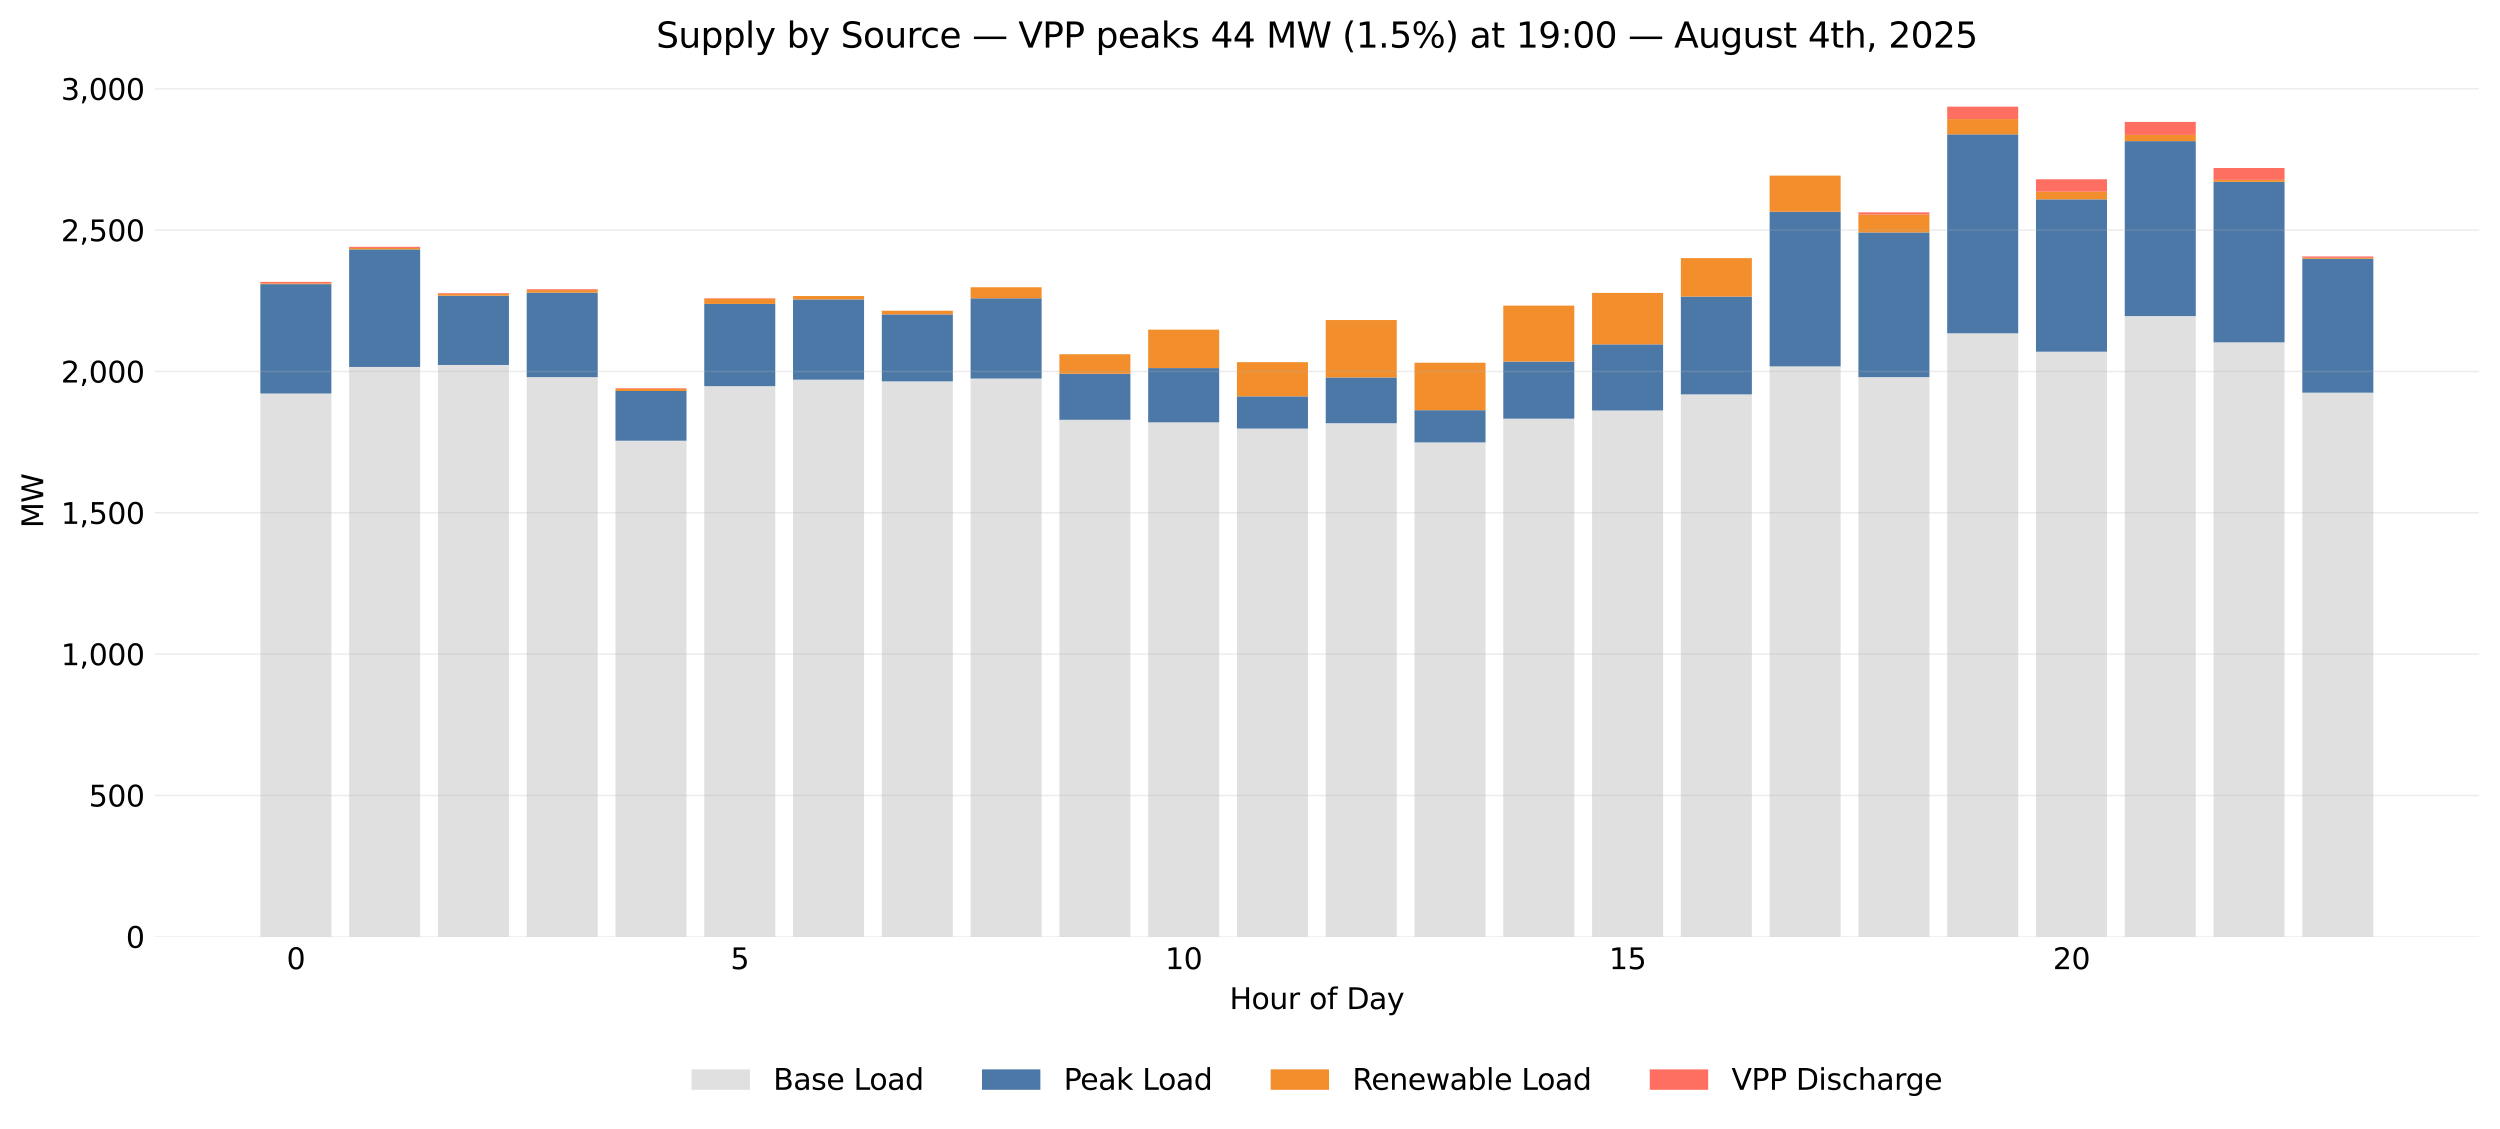 <?xml version="1.0" encoding="utf-8" standalone="no"?>
<!DOCTYPE svg PUBLIC "-//W3C//DTD SVG 1.1//EN"
  "http://www.w3.org/Graphics/SVG/1.1/DTD/svg11.dtd">
<svg xmlns:xlink="http://www.w3.org/1999/xlink" width="856.586pt" height="386.684pt" viewBox="0 0 856.586 386.684" xmlns="http://www.w3.org/2000/svg" version="1.1">
 <defs>
  <style type="text/css">*{stroke-linejoin: round; stroke-linecap: butt}</style>
 </defs>
 <g id="figure_1">
  <g id="patch_1">
   <path d="M 0 386.684 
L 856.586 386.684 
L 856.586 0 
L 0 0 
z
" style="fill: #ffffff"/>
  </g>
  <g id="axes_1">
   <g id="patch_2">
    <path d="M 53.006 320.968 
L 849.386 320.968 
L 849.386 22.318 
L 53.006 22.318 
z
" style="fill: #ffffff"/>
   </g>
   <g id="patch_3">
    <path d="M 89.205 320.968 
L 113.541 320.968 
L 113.541 134.835 
L 89.205 134.835 
z
" clip-path="url(#pf5fb7c3168)" style="fill: #e0e0e0"/>
   </g>
   <g id="patch_4">
    <path d="M 119.625 320.968 
L 143.96 320.968 
L 143.96 125.732 
L 119.625 125.732 
z
" clip-path="url(#pf5fb7c3168)" style="fill: #e0e0e0"/>
   </g>
   <g id="patch_5">
    <path d="M 150.044 320.968 
L 174.38 320.968 
L 174.38 125.054 
L 150.044 125.054 
z
" clip-path="url(#pf5fb7c3168)" style="fill: #e0e0e0"/>
   </g>
   <g id="patch_6">
    <path d="M 180.464 320.968 
L 204.799 320.968 
L 204.799 129.218 
L 180.464 129.218 
z
" clip-path="url(#pf5fb7c3168)" style="fill: #e0e0e0"/>
   </g>
   <g id="patch_7">
    <path d="M 210.883 320.968 
L 235.218 320.968 
L 235.218 151.008 
L 210.883 151.008 
z
" clip-path="url(#pf5fb7c3168)" style="fill: #e0e0e0"/>
   </g>
   <g id="patch_8">
    <path d="M 241.302 320.968 
L 265.638 320.968 
L 265.638 132.317 
L 241.302 132.317 
z
" clip-path="url(#pf5fb7c3168)" style="fill: #e0e0e0"/>
   </g>
   <g id="patch_9">
    <path d="M 271.722 320.968 
L 296.057 320.968 
L 296.057 130.09 
L 271.722 130.09 
z
" clip-path="url(#pf5fb7c3168)" style="fill: #e0e0e0"/>
   </g>
   <g id="patch_10">
    <path d="M 302.141 320.968 
L 326.477 320.968 
L 326.477 130.671 
L 302.141 130.671 
z
" clip-path="url(#pf5fb7c3168)" style="fill: #e0e0e0"/>
   </g>
   <g id="patch_11">
    <path d="M 332.561 320.968 
L 356.896 320.968 
L 356.896 129.703 
L 332.561 129.703 
z
" clip-path="url(#pf5fb7c3168)" style="fill: #e0e0e0"/>
   </g>
   <g id="patch_12">
    <path d="M 362.98 320.968 
L 387.316 320.968 
L 387.316 143.842 
L 362.98 143.842 
z
" clip-path="url(#pf5fb7c3168)" style="fill: #e0e0e0"/>
   </g>
   <g id="patch_13">
    <path d="M 393.399 320.968 
L 417.735 320.968 
L 417.735 144.713 
L 393.399 144.713 
z
" clip-path="url(#pf5fb7c3168)" style="fill: #e0e0e0"/>
   </g>
   <g id="patch_14">
    <path d="M 423.819 320.968 
L 448.154 320.968 
L 448.154 146.844 
L 423.819 146.844 
z
" clip-path="url(#pf5fb7c3168)" style="fill: #e0e0e0"/>
   </g>
   <g id="patch_15">
    <path d="M 454.238 320.968 
L 478.574 320.968 
L 478.574 145.004 
L 454.238 145.004 
z
" clip-path="url(#pf5fb7c3168)" style="fill: #e0e0e0"/>
   </g>
   <g id="patch_16">
    <path d="M 484.658 320.968 
L 508.993 320.968 
L 508.993 151.589 
L 484.658 151.589 
z
" clip-path="url(#pf5fb7c3168)" style="fill: #e0e0e0"/>
   </g>
   <g id="patch_17">
    <path d="M 515.077 320.968 
L 539.413 320.968 
L 539.413 143.454 
L 515.077 143.454 
z
" clip-path="url(#pf5fb7c3168)" style="fill: #e0e0e0"/>
   </g>
   <g id="patch_18">
    <path d="M 545.496 320.968 
L 569.832 320.968 
L 569.832 140.646 
L 545.496 140.646 
z
" clip-path="url(#pf5fb7c3168)" style="fill: #e0e0e0"/>
   </g>
   <g id="patch_19">
    <path d="M 575.916 320.968 
L 600.251 320.968 
L 600.251 135.126 
L 575.916 135.126 
z
" clip-path="url(#pf5fb7c3168)" style="fill: #e0e0e0"/>
   </g>
   <g id="patch_20">
    <path d="M 606.335 320.968 
L 630.671 320.968 
L 630.671 125.538 
L 606.335 125.538 
z
" clip-path="url(#pf5fb7c3168)" style="fill: #e0e0e0"/>
   </g>
   <g id="patch_21">
    <path d="M 636.755 320.968 
L 661.09 320.968 
L 661.09 129.218 
L 636.755 129.218 
z
" clip-path="url(#pf5fb7c3168)" style="fill: #e0e0e0"/>
   </g>
   <g id="patch_22">
    <path d="M 667.174 320.968 
L 691.51 320.968 
L 691.51 114.208 
L 667.174 114.208 
z
" clip-path="url(#pf5fb7c3168)" style="fill: #e0e0e0"/>
   </g>
   <g id="patch_23">
    <path d="M 697.593 320.968 
L 721.929 320.968 
L 721.929 120.503 
L 697.593 120.503 
z
" clip-path="url(#pf5fb7c3168)" style="fill: #e0e0e0"/>
   </g>
   <g id="patch_24">
    <path d="M 728.013 320.968 
L 752.348 320.968 
L 752.348 108.3 
L 728.013 108.3 
z
" clip-path="url(#pf5fb7c3168)" style="fill: #e0e0e0"/>
   </g>
   <g id="patch_25">
    <path d="M 758.432 320.968 
L 782.768 320.968 
L 782.768 117.307 
L 758.432 117.307 
z
" clip-path="url(#pf5fb7c3168)" style="fill: #e0e0e0"/>
   </g>
   <g id="patch_26">
    <path d="M 788.852 320.968 
L 813.187 320.968 
L 813.187 134.545 
L 788.852 134.545 
z
" clip-path="url(#pf5fb7c3168)" style="fill: #e0e0e0"/>
   </g>
   <g id="patch_27">
    <path d="M 89.205 134.835 
L 113.541 134.835 
L 113.541 97.357 
L 89.205 97.357 
z
" clip-path="url(#pf5fb7c3168)" style="fill: #4c78a8"/>
   </g>
   <g id="patch_28">
    <path d="M 119.625 125.732 
L 143.96 125.732 
L 143.96 85.445 
L 119.625 85.445 
z
" clip-path="url(#pf5fb7c3168)" style="fill: #4c78a8"/>
   </g>
   <g id="patch_29">
    <path d="M 150.044 125.054 
L 174.38 125.054 
L 174.38 101.328 
L 150.044 101.328 
z
" clip-path="url(#pf5fb7c3168)" style="fill: #4c78a8"/>
   </g>
   <g id="patch_30">
    <path d="M 180.464 129.218 
L 204.799 129.218 
L 204.799 100.262 
L 180.464 100.262 
z
" clip-path="url(#pf5fb7c3168)" style="fill: #4c78a8"/>
   </g>
   <g id="patch_31">
    <path d="M 210.883 151.008 
L 235.218 151.008 
L 235.218 133.964 
L 210.883 133.964 
z
" clip-path="url(#pf5fb7c3168)" style="fill: #4c78a8"/>
   </g>
   <g id="patch_32">
    <path d="M 241.302 132.317 
L 265.638 132.317 
L 265.638 104.136 
L 241.302 104.136 
z
" clip-path="url(#pf5fb7c3168)" style="fill: #4c78a8"/>
   </g>
   <g id="patch_33">
    <path d="M 271.722 130.09 
L 296.057 130.09 
L 296.057 102.587 
L 271.722 102.587 
z
" clip-path="url(#pf5fb7c3168)" style="fill: #4c78a8"/>
   </g>
   <g id="patch_34">
    <path d="M 302.141 130.671 
L 326.477 130.671 
L 326.477 107.719 
L 302.141 107.719 
z
" clip-path="url(#pf5fb7c3168)" style="fill: #4c78a8"/>
   </g>
   <g id="patch_35">
    <path d="M 332.561 129.703 
L 356.896 129.703 
L 356.896 102.199 
L 332.561 102.199 
z
" clip-path="url(#pf5fb7c3168)" style="fill: #4c78a8"/>
   </g>
   <g id="patch_36">
    <path d="M 362.98 143.842 
L 387.316 143.842 
L 387.316 128.056 
L 362.98 128.056 
z
" clip-path="url(#pf5fb7c3168)" style="fill: #4c78a8"/>
   </g>
   <g id="patch_37">
    <path d="M 393.399 144.713 
L 417.735 144.713 
L 417.735 126.119 
L 393.399 126.119 
z
" clip-path="url(#pf5fb7c3168)" style="fill: #4c78a8"/>
   </g>
   <g id="patch_38">
    <path d="M 423.819 146.844 
L 448.154 146.844 
L 448.154 135.804 
L 423.819 135.804 
z
" clip-path="url(#pf5fb7c3168)" style="fill: #4c78a8"/>
   </g>
   <g id="patch_39">
    <path d="M 454.238 145.004 
L 478.574 145.004 
L 478.574 129.315 
L 454.238 129.315 
z
" clip-path="url(#pf5fb7c3168)" style="fill: #4c78a8"/>
   </g>
   <g id="patch_40">
    <path d="M 484.658 151.589 
L 508.993 151.589 
L 508.993 140.549 
L 484.658 140.549 
z
" clip-path="url(#pf5fb7c3168)" style="fill: #4c78a8"/>
   </g>
   <g id="patch_41">
    <path d="M 515.077 143.454 
L 539.413 143.454 
L 539.413 123.892 
L 515.077 123.892 
z
" clip-path="url(#pf5fb7c3168)" style="fill: #4c78a8"/>
   </g>
   <g id="patch_42">
    <path d="M 545.496 140.646 
L 569.832 140.646 
L 569.832 117.985 
L 545.496 117.985 
z
" clip-path="url(#pf5fb7c3168)" style="fill: #4c78a8"/>
   </g>
   <g id="patch_43">
    <path d="M 575.916 135.126 
L 600.251 135.126 
L 600.251 101.618 
L 575.916 101.618 
z
" clip-path="url(#pf5fb7c3168)" style="fill: #4c78a8"/>
   </g>
   <g id="patch_44">
    <path d="M 606.335 125.538 
L 630.671 125.538 
L 630.671 72.565 
L 606.335 72.565 
z
" clip-path="url(#pf5fb7c3168)" style="fill: #4c78a8"/>
   </g>
   <g id="patch_45">
    <path d="M 636.755 129.218 
L 661.09 129.218 
L 661.09 79.635 
L 636.755 79.635 
z
" clip-path="url(#pf5fb7c3168)" style="fill: #4c78a8"/>
   </g>
   <g id="patch_46">
    <path d="M 667.174 114.208 
L 691.51 114.208 
L 691.51 46.03 
L 667.174 46.03 
z
" clip-path="url(#pf5fb7c3168)" style="fill: #4c78a8"/>
   </g>
   <g id="patch_47">
    <path d="M 697.593 120.503 
L 721.929 120.503 
L 721.929 68.304 
L 697.593 68.304 
z
" clip-path="url(#pf5fb7c3168)" style="fill: #4c78a8"/>
   </g>
   <g id="patch_48">
    <path d="M 728.013 108.3 
L 752.348 108.3 
L 752.348 48.354 
L 728.013 48.354 
z
" clip-path="url(#pf5fb7c3168)" style="fill: #4c78a8"/>
   </g>
   <g id="patch_49">
    <path d="M 758.432 117.307 
L 782.768 117.307 
L 782.768 62.3 
L 758.432 62.3 
z
" clip-path="url(#pf5fb7c3168)" style="fill: #4c78a8"/>
   </g>
   <g id="patch_50">
    <path d="M 788.852 134.545 
L 813.187 134.545 
L 813.187 88.641 
L 788.852 88.641 
z
" clip-path="url(#pf5fb7c3168)" style="fill: #4c78a8"/>
   </g>
   <g id="patch_51">
    <path d="M 89.205 97.357 
L 113.541 97.357 
L 113.541 97.066 
L 89.205 97.066 
z
" clip-path="url(#pf5fb7c3168)" style="fill: #f28e2b"/>
   </g>
   <g id="patch_52">
    <path d="M 119.625 85.445 
L 143.96 85.445 
L 143.96 84.961 
L 119.625 84.961 
z
" clip-path="url(#pf5fb7c3168)" style="fill: #f28e2b"/>
   </g>
   <g id="patch_53">
    <path d="M 150.044 101.328 
L 174.38 101.328 
L 174.38 100.747 
L 150.044 100.747 
z
" clip-path="url(#pf5fb7c3168)" style="fill: #f28e2b"/>
   </g>
   <g id="patch_54">
    <path d="M 180.464 100.262 
L 204.799 100.262 
L 204.799 99.391 
L 180.464 99.391 
z
" clip-path="url(#pf5fb7c3168)" style="fill: #f28e2b"/>
   </g>
   <g id="patch_55">
    <path d="M 210.883 133.964 
L 235.218 133.964 
L 235.218 133.189 
L 210.883 133.189 
z
" clip-path="url(#pf5fb7c3168)" style="fill: #f28e2b"/>
   </g>
   <g id="patch_56">
    <path d="M 241.302 104.136 
L 265.638 104.136 
L 265.638 102.393 
L 241.302 102.393 
z
" clip-path="url(#pf5fb7c3168)" style="fill: #f28e2b"/>
   </g>
   <g id="patch_57">
    <path d="M 271.722 102.587 
L 296.057 102.587 
L 296.057 101.424 
L 271.722 101.424 
z
" clip-path="url(#pf5fb7c3168)" style="fill: #f28e2b"/>
   </g>
   <g id="patch_58">
    <path d="M 302.141 107.719 
L 326.477 107.719 
L 326.477 106.46 
L 302.141 106.46 
z
" clip-path="url(#pf5fb7c3168)" style="fill: #f28e2b"/>
   </g>
   <g id="patch_59">
    <path d="M 332.561 102.199 
L 356.896 102.199 
L 356.896 98.422 
L 332.561 98.422 
z
" clip-path="url(#pf5fb7c3168)" style="fill: #f28e2b"/>
   </g>
   <g id="patch_60">
    <path d="M 362.98 128.056 
L 387.316 128.056 
L 387.316 121.374 
L 362.98 121.374 
z
" clip-path="url(#pf5fb7c3168)" style="fill: #f28e2b"/>
   </g>
   <g id="patch_61">
    <path d="M 393.399 126.119 
L 417.735 126.119 
L 417.735 112.949 
L 393.399 112.949 
z
" clip-path="url(#pf5fb7c3168)" style="fill: #f28e2b"/>
   </g>
   <g id="patch_62">
    <path d="M 423.819 135.804 
L 448.154 135.804 
L 448.154 124.086 
L 423.819 124.086 
z
" clip-path="url(#pf5fb7c3168)" style="fill: #f28e2b"/>
   </g>
   <g id="patch_63">
    <path d="M 454.238 129.315 
L 478.574 129.315 
L 478.574 109.656 
L 454.238 109.656 
z
" clip-path="url(#pf5fb7c3168)" style="fill: #f28e2b"/>
   </g>
   <g id="patch_64">
    <path d="M 484.658 140.549 
L 508.993 140.549 
L 508.993 124.279 
L 484.658 124.279 
z
" clip-path="url(#pf5fb7c3168)" style="fill: #f28e2b"/>
   </g>
   <g id="patch_65">
    <path d="M 515.077 123.892 
L 539.413 123.892 
L 539.413 104.717 
L 515.077 104.717 
z
" clip-path="url(#pf5fb7c3168)" style="fill: #f28e2b"/>
   </g>
   <g id="patch_66">
    <path d="M 545.496 117.985 
L 569.832 117.985 
L 569.832 100.359 
L 545.496 100.359 
z
" clip-path="url(#pf5fb7c3168)" style="fill: #f28e2b"/>
   </g>
   <g id="patch_67">
    <path d="M 575.916 101.618 
L 600.251 101.618 
L 600.251 88.447 
L 575.916 88.447 
z
" clip-path="url(#pf5fb7c3168)" style="fill: #f28e2b"/>
   </g>
   <g id="patch_68">
    <path d="M 606.335 72.565 
L 630.671 72.565 
L 630.671 60.169 
L 606.335 60.169 
z
" clip-path="url(#pf5fb7c3168)" style="fill: #f28e2b"/>
   </g>
   <g id="patch_69">
    <path d="M 636.755 79.635 
L 661.09 79.635 
L 661.09 73.534 
L 636.755 73.534 
z
" clip-path="url(#pf5fb7c3168)" style="fill: #f28e2b"/>
   </g>
   <g id="patch_70">
    <path d="M 667.174 46.03 
L 691.51 46.03 
L 691.51 40.801 
L 667.174 40.801 
z
" clip-path="url(#pf5fb7c3168)" style="fill: #f28e2b"/>
   </g>
   <g id="patch_71">
    <path d="M 697.593 68.304 
L 721.929 68.304 
L 721.929 65.689 
L 697.593 65.689 
z
" clip-path="url(#pf5fb7c3168)" style="fill: #f28e2b"/>
   </g>
   <g id="patch_72">
    <path d="M 728.013 48.354 
L 752.348 48.354 
L 752.348 46.224 
L 728.013 46.224 
z
" clip-path="url(#pf5fb7c3168)" style="fill: #f28e2b"/>
   </g>
   <g id="patch_73">
    <path d="M 758.432 62.3 
L 782.768 62.3 
L 782.768 61.622 
L 758.432 61.622 
z
" clip-path="url(#pf5fb7c3168)" style="fill: #f28e2b"/>
   </g>
   <g id="patch_74">
    <path d="M 788.852 88.641 
L 813.187 88.641 
L 813.187 88.351 
L 788.852 88.351 
z
" clip-path="url(#pf5fb7c3168)" style="fill: #f28e2b"/>
   </g>
   <g id="patch_75">
    <path d="M 89.205 97.066 
L 113.541 97.066 
L 113.541 96.582 
L 89.205 96.582 
z
" clip-path="url(#pf5fb7c3168)" style="fill: #ff6f61"/>
   </g>
   <g id="patch_76">
    <path d="M 119.625 84.961 
L 143.96 84.961 
L 143.96 84.574 
L 119.625 84.574 
z
" clip-path="url(#pf5fb7c3168)" style="fill: #ff6f61"/>
   </g>
   <g id="patch_77">
    <path d="M 150.044 100.747 
L 174.38 100.747 
L 174.38 100.456 
L 150.044 100.456 
z
" clip-path="url(#pf5fb7c3168)" style="fill: #ff6f61"/>
   </g>
   <g id="patch_78">
    <path d="M 180.464 99.391 
L 204.799 99.391 
L 204.799 99.1 
L 180.464 99.1 
z
" clip-path="url(#pf5fb7c3168)" style="fill: #ff6f61"/>
   </g>
   <g id="patch_79">
    <path d="M 210.883 133.189 
L 235.218 133.189 
L 235.218 132.995 
L 210.883 132.995 
z
" clip-path="url(#pf5fb7c3168)" style="fill: #ff6f61"/>
   </g>
   <g id="patch_80">
    <path d="M 241.302 102.393 
L 265.638 102.393 
L 265.638 102.199 
L 241.302 102.199 
z
" clip-path="url(#pf5fb7c3168)" style="fill: #ff6f61"/>
   </g>
   <g id="patch_81">
    <path d="M 271.722 101.424 
L 296.057 101.424 
L 296.057 101.424 
L 271.722 101.424 
z
" clip-path="url(#pf5fb7c3168)" style="fill: #ff6f61"/>
   </g>
   <g id="patch_82">
    <path d="M 302.141 106.46 
L 326.477 106.46 
L 326.477 106.46 
L 302.141 106.46 
z
" clip-path="url(#pf5fb7c3168)" style="fill: #ff6f61"/>
   </g>
   <g id="patch_83">
    <path d="M 332.561 98.422 
L 356.896 98.422 
L 356.896 98.422 
L 332.561 98.422 
z
" clip-path="url(#pf5fb7c3168)" style="fill: #ff6f61"/>
   </g>
   <g id="patch_84">
    <path d="M 362.98 121.374 
L 387.316 121.374 
L 387.316 121.374 
L 362.98 121.374 
z
" clip-path="url(#pf5fb7c3168)" style="fill: #ff6f61"/>
   </g>
   <g id="patch_85">
    <path d="M 393.399 112.949 
L 417.735 112.949 
L 417.735 112.949 
L 393.399 112.949 
z
" clip-path="url(#pf5fb7c3168)" style="fill: #ff6f61"/>
   </g>
   <g id="patch_86">
    <path d="M 423.819 124.086 
L 448.154 124.086 
L 448.154 124.086 
L 423.819 124.086 
z
" clip-path="url(#pf5fb7c3168)" style="fill: #ff6f61"/>
   </g>
   <g id="patch_87">
    <path d="M 454.238 109.656 
L 478.574 109.656 
L 478.574 109.656 
L 454.238 109.656 
z
" clip-path="url(#pf5fb7c3168)" style="fill: #ff6f61"/>
   </g>
   <g id="patch_88">
    <path d="M 484.658 124.279 
L 508.993 124.279 
L 508.993 124.279 
L 484.658 124.279 
z
" clip-path="url(#pf5fb7c3168)" style="fill: #ff6f61"/>
   </g>
   <g id="patch_89">
    <path d="M 515.077 104.717 
L 539.413 104.717 
L 539.413 104.717 
L 515.077 104.717 
z
" clip-path="url(#pf5fb7c3168)" style="fill: #ff6f61"/>
   </g>
   <g id="patch_90">
    <path d="M 545.496 100.359 
L 569.832 100.359 
L 569.832 100.359 
L 545.496 100.359 
z
" clip-path="url(#pf5fb7c3168)" style="fill: #ff6f61"/>
   </g>
   <g id="patch_91">
    <path d="M 575.916 88.447 
L 600.251 88.447 
L 600.251 88.447 
L 575.916 88.447 
z
" clip-path="url(#pf5fb7c3168)" style="fill: #ff6f61"/>
   </g>
   <g id="patch_92">
    <path d="M 606.335 60.169 
L 630.671 60.169 
L 630.671 60.169 
L 606.335 60.169 
z
" clip-path="url(#pf5fb7c3168)" style="fill: #ff6f61"/>
   </g>
   <g id="patch_93">
    <path d="M 636.755 73.534 
L 661.09 73.534 
L 661.09 72.759 
L 636.755 72.759 
z
" clip-path="url(#pf5fb7c3168)" style="fill: #ff6f61"/>
   </g>
   <g id="patch_94">
    <path d="M 667.174 40.801 
L 691.51 40.801 
L 691.51 36.54 
L 667.174 36.54 
z
" clip-path="url(#pf5fb7c3168)" style="fill: #ff6f61"/>
   </g>
   <g id="patch_95">
    <path d="M 697.593 65.689 
L 721.929 65.689 
L 721.929 61.428 
L 697.593 61.428 
z
" clip-path="url(#pf5fb7c3168)" style="fill: #ff6f61"/>
   </g>
   <g id="patch_96">
    <path d="M 728.013 46.224 
L 752.348 46.224 
L 752.348 41.769 
L 728.013 41.769 
z
" clip-path="url(#pf5fb7c3168)" style="fill: #ff6f61"/>
   </g>
   <g id="patch_97">
    <path d="M 758.432 61.622 
L 782.768 61.622 
L 782.768 57.554 
L 758.432 57.554 
z
" clip-path="url(#pf5fb7c3168)" style="fill: #ff6f61"/>
   </g>
   <g id="patch_98">
    <path d="M 788.852 88.351 
L 813.187 88.351 
L 813.187 87.866 
L 788.852 87.866 
z
" clip-path="url(#pf5fb7c3168)" style="fill: #ff6f61"/>
   </g>
   <g id="matplotlib.axis_1">
    <g id="xtick_1">
     <g id="line2d_1"/>
     <g id="text_1">
      <!-- 0 -->
      <g transform="translate(98.192 332.066) scale(0.1 -0.1)">
       <defs>
        <path id="DejaVuSans-30" d="M 2034 4250 
Q 1547 4250 1301 3770 
Q 1056 3291 1056 2328 
Q 1056 1369 1301 889 
Q 1547 409 2034 409 
Q 2525 409 2770 889 
Q 3016 1369 3016 2328 
Q 3016 3291 2770 3770 
Q 2525 4250 2034 4250 
z
M 2034 4750 
Q 2819 4750 3233 4129 
Q 3647 3509 3647 2328 
Q 3647 1150 3233 529 
Q 2819 -91 2034 -91 
Q 1250 -91 836 529 
Q 422 1150 422 2328 
Q 422 3509 836 4129 
Q 1250 4750 2034 4750 
z
" transform="scale(0.016)"/>
       </defs>
       <use xlink:href="#DejaVuSans-30"/>
      </g>
     </g>
    </g>
    <g id="xtick_2">
     <g id="line2d_2"/>
     <g id="text_2">
      <!-- 5 -->
      <g transform="translate(250.289 332.066) scale(0.1 -0.1)">
       <defs>
        <path id="DejaVuSans-35" d="M 691 4666 
L 3169 4666 
L 3169 4134 
L 1269 4134 
L 1269 2991 
Q 1406 3038 1543 3061 
Q 1681 3084 1819 3084 
Q 2600 3084 3056 2656 
Q 3513 2228 3513 1497 
Q 3513 744 3044 326 
Q 2575 -91 1722 -91 
Q 1428 -91 1123 -41 
Q 819 9 494 109 
L 494 744 
Q 775 591 1075 516 
Q 1375 441 1709 441 
Q 2250 441 2565 725 
Q 2881 1009 2881 1497 
Q 2881 1984 2565 2268 
Q 2250 2553 1709 2553 
Q 1456 2553 1204 2497 
Q 953 2441 691 2322 
L 691 4666 
z
" transform="scale(0.016)"/>
       </defs>
       <use xlink:href="#DejaVuSans-35"/>
      </g>
     </g>
    </g>
    <g id="xtick_3">
     <g id="line2d_3"/>
     <g id="text_3">
      <!-- 10 -->
      <g transform="translate(399.205 332.066) scale(0.1 -0.1)">
       <defs>
        <path id="DejaVuSans-31" d="M 794 531 
L 1825 531 
L 1825 4091 
L 703 3866 
L 703 4441 
L 1819 4666 
L 2450 4666 
L 2450 531 
L 3481 531 
L 3481 0 
L 794 0 
L 794 531 
z
" transform="scale(0.016)"/>
       </defs>
       <use xlink:href="#DejaVuSans-31"/>
       <use xlink:href="#DejaVuSans-30" transform="translate(63.623 0)"/>
      </g>
     </g>
    </g>
    <g id="xtick_4">
     <g id="line2d_4"/>
     <g id="text_4">
      <!-- 15 -->
      <g transform="translate(551.302 332.066) scale(0.1 -0.1)">
       <use xlink:href="#DejaVuSans-31"/>
       <use xlink:href="#DejaVuSans-35" transform="translate(63.623 0)"/>
      </g>
     </g>
    </g>
    <g id="xtick_5">
     <g id="line2d_5"/>
     <g id="text_5">
      <!-- 20 -->
      <g transform="translate(703.399 332.066) scale(0.1 -0.1)">
       <defs>
        <path id="DejaVuSans-32" d="M 1228 531 
L 3431 531 
L 3431 0 
L 469 0 
L 469 531 
Q 828 903 1448 1529 
Q 2069 2156 2228 2338 
Q 2531 2678 2651 2914 
Q 2772 3150 2772 3378 
Q 2772 3750 2511 3984 
Q 2250 4219 1831 4219 
Q 1534 4219 1204 4116 
Q 875 4013 500 3803 
L 500 4441 
Q 881 4594 1212 4672 
Q 1544 4750 1819 4750 
Q 2544 4750 2975 4387 
Q 3406 4025 3406 3419 
Q 3406 3131 3298 2873 
Q 3191 2616 2906 2266 
Q 2828 2175 2409 1742 
Q 1991 1309 1228 531 
z
" transform="scale(0.016)"/>
       </defs>
       <use xlink:href="#DejaVuSans-32"/>
       <use xlink:href="#DejaVuSans-30" transform="translate(63.623 0)"/>
      </g>
     </g>
    </g>
    <g id="text_6">
     <!-- Hour of Day -->
     <g transform="translate(421.281 345.744) scale(0.1 -0.1)">
      <defs>
       <path id="DejaVuSans-48" d="M 628 4666 
L 1259 4666 
L 1259 2753 
L 3553 2753 
L 3553 4666 
L 4184 4666 
L 4184 0 
L 3553 0 
L 3553 2222 
L 1259 2222 
L 1259 0 
L 628 0 
L 628 4666 
z
" transform="scale(0.016)"/>
       <path id="DejaVuSans-6f" d="M 1959 3097 
Q 1497 3097 1228 2736 
Q 959 2375 959 1747 
Q 959 1119 1226 758 
Q 1494 397 1959 397 
Q 2419 397 2687 759 
Q 2956 1122 2956 1747 
Q 2956 2369 2687 2733 
Q 2419 3097 1959 3097 
z
M 1959 3584 
Q 2709 3584 3137 3096 
Q 3566 2609 3566 1747 
Q 3566 888 3137 398 
Q 2709 -91 1959 -91 
Q 1206 -91 779 398 
Q 353 888 353 1747 
Q 353 2609 779 3096 
Q 1206 3584 1959 3584 
z
" transform="scale(0.016)"/>
       <path id="DejaVuSans-75" d="M 544 1381 
L 544 3500 
L 1119 3500 
L 1119 1403 
Q 1119 906 1312 657 
Q 1506 409 1894 409 
Q 2359 409 2629 706 
Q 2900 1003 2900 1516 
L 2900 3500 
L 3475 3500 
L 3475 0 
L 2900 0 
L 2900 538 
Q 2691 219 2414 64 
Q 2138 -91 1772 -91 
Q 1169 -91 856 284 
Q 544 659 544 1381 
z
M 1991 3584 
L 1991 3584 
z
" transform="scale(0.016)"/>
       <path id="DejaVuSans-72" d="M 2631 2963 
Q 2534 3019 2420 3045 
Q 2306 3072 2169 3072 
Q 1681 3072 1420 2755 
Q 1159 2438 1159 1844 
L 1159 0 
L 581 0 
L 581 3500 
L 1159 3500 
L 1159 2956 
Q 1341 3275 1631 3429 
Q 1922 3584 2338 3584 
Q 2397 3584 2469 3576 
Q 2541 3569 2628 3553 
L 2631 2963 
z
" transform="scale(0.016)"/>
       <path id="DejaVuSans-20" transform="scale(0.016)"/>
       <path id="DejaVuSans-66" d="M 2375 4863 
L 2375 4384 
L 1825 4384 
Q 1516 4384 1395 4259 
Q 1275 4134 1275 3809 
L 1275 3500 
L 2222 3500 
L 2222 3053 
L 1275 3053 
L 1275 0 
L 697 0 
L 697 3053 
L 147 3053 
L 147 3500 
L 697 3500 
L 697 3744 
Q 697 4328 969 4595 
Q 1241 4863 1831 4863 
L 2375 4863 
z
" transform="scale(0.016)"/>
       <path id="DejaVuSans-44" d="M 1259 4147 
L 1259 519 
L 2022 519 
Q 2988 519 3436 956 
Q 3884 1394 3884 2338 
Q 3884 3275 3436 3711 
Q 2988 4147 2022 4147 
L 1259 4147 
z
M 628 4666 
L 1925 4666 
Q 3281 4666 3915 4102 
Q 4550 3538 4550 2338 
Q 4550 1131 3912 565 
Q 3275 0 1925 0 
L 628 0 
L 628 4666 
z
" transform="scale(0.016)"/>
       <path id="DejaVuSans-61" d="M 2194 1759 
Q 1497 1759 1228 1600 
Q 959 1441 959 1056 
Q 959 750 1161 570 
Q 1363 391 1709 391 
Q 2188 391 2477 730 
Q 2766 1069 2766 1631 
L 2766 1759 
L 2194 1759 
z
M 3341 1997 
L 3341 0 
L 2766 0 
L 2766 531 
Q 2569 213 2275 61 
Q 1981 -91 1556 -91 
Q 1019 -91 701 211 
Q 384 513 384 1019 
Q 384 1609 779 1909 
Q 1175 2209 1959 2209 
L 2766 2209 
L 2766 2266 
Q 2766 2663 2505 2880 
Q 2244 3097 1772 3097 
Q 1472 3097 1187 3025 
Q 903 2953 641 2809 
L 641 3341 
Q 956 3463 1253 3523 
Q 1550 3584 1831 3584 
Q 2591 3584 2966 3190 
Q 3341 2797 3341 1997 
z
" transform="scale(0.016)"/>
       <path id="DejaVuSans-79" d="M 2059 -325 
Q 1816 -950 1584 -1140 
Q 1353 -1331 966 -1331 
L 506 -1331 
L 506 -850 
L 844 -850 
Q 1081 -850 1212 -737 
Q 1344 -625 1503 -206 
L 1606 56 
L 191 3500 
L 800 3500 
L 1894 763 
L 2988 3500 
L 3597 3500 
L 2059 -325 
z
" transform="scale(0.016)"/>
      </defs>
      <use xlink:href="#DejaVuSans-48"/>
      <use xlink:href="#DejaVuSans-6f" transform="translate(75.195 0)"/>
      <use xlink:href="#DejaVuSans-75" transform="translate(136.377 0)"/>
      <use xlink:href="#DejaVuSans-72" transform="translate(199.756 0)"/>
      <use xlink:href="#DejaVuSans-20" transform="translate(240.869 0)"/>
      <use xlink:href="#DejaVuSans-6f" transform="translate(272.656 0)"/>
      <use xlink:href="#DejaVuSans-66" transform="translate(333.838 0)"/>
      <use xlink:href="#DejaVuSans-20" transform="translate(369.043 0)"/>
      <use xlink:href="#DejaVuSans-44" transform="translate(400.83 0)"/>
      <use xlink:href="#DejaVuSans-61" transform="translate(477.832 0)"/>
      <use xlink:href="#DejaVuSans-79" transform="translate(539.111 0)"/>
     </g>
    </g>
   </g>
   <g id="matplotlib.axis_2">
    <g id="ytick_1">
     <g id="line2d_6">
      <path d="M 53.006 320.968 
L 849.386 320.968 
" clip-path="url(#pf5fb7c3168)" style="fill: none; stroke: #b0b0b0; stroke-opacity: 0.25; stroke-width: 0.5; stroke-linecap: square"/>
     </g>
     <g id="line2d_7"/>
     <g id="text_7">
      <!-- 0 -->
      <g transform="translate(43.144 324.767) scale(0.1 -0.1)">
       <use xlink:href="#DejaVuSans-30"/>
      </g>
     </g>
    </g>
    <g id="ytick_2">
     <g id="line2d_8">
      <path d="M 53.006 272.546 
L 849.386 272.546 
" clip-path="url(#pf5fb7c3168)" style="fill: none; stroke: #b0b0b0; stroke-opacity: 0.25; stroke-width: 0.5; stroke-linecap: square"/>
     </g>
     <g id="line2d_9"/>
     <g id="text_8">
      <!-- 500 -->
      <g transform="translate(30.419 276.345) scale(0.1 -0.1)">
       <use xlink:href="#DejaVuSans-35"/>
       <use xlink:href="#DejaVuSans-30" transform="translate(63.623 0)"/>
       <use xlink:href="#DejaVuSans-30" transform="translate(127.246 0)"/>
      </g>
     </g>
    </g>
    <g id="ytick_3">
     <g id="line2d_10">
      <path d="M 53.006 224.125 
L 849.386 224.125 
" clip-path="url(#pf5fb7c3168)" style="fill: none; stroke: #b0b0b0; stroke-opacity: 0.25; stroke-width: 0.5; stroke-linecap: square"/>
     </g>
     <g id="line2d_11"/>
     <g id="text_9">
      <!-- 1,000 -->
      <g transform="translate(20.878 227.924) scale(0.1 -0.1)">
       <defs>
        <path id="DejaVuSans-2c" d="M 750 794 
L 1409 794 
L 1409 256 
L 897 -744 
L 494 -744 
L 750 256 
L 750 794 
z
" transform="scale(0.016)"/>
       </defs>
       <use xlink:href="#DejaVuSans-31"/>
       <use xlink:href="#DejaVuSans-2c" transform="translate(63.623 0)"/>
       <use xlink:href="#DejaVuSans-30" transform="translate(95.41 0)"/>
       <use xlink:href="#DejaVuSans-30" transform="translate(159.033 0)"/>
       <use xlink:href="#DejaVuSans-30" transform="translate(222.656 0)"/>
      </g>
     </g>
    </g>
    <g id="ytick_4">
     <g id="line2d_12">
      <path d="M 53.006 175.703 
L 849.386 175.703 
" clip-path="url(#pf5fb7c3168)" style="fill: none; stroke: #b0b0b0; stroke-opacity: 0.25; stroke-width: 0.5; stroke-linecap: square"/>
     </g>
     <g id="line2d_13"/>
     <g id="text_10">
      <!-- 1,500 -->
      <g transform="translate(20.878 179.502) scale(0.1 -0.1)">
       <use xlink:href="#DejaVuSans-31"/>
       <use xlink:href="#DejaVuSans-2c" transform="translate(63.623 0)"/>
       <use xlink:href="#DejaVuSans-35" transform="translate(95.41 0)"/>
       <use xlink:href="#DejaVuSans-30" transform="translate(159.033 0)"/>
       <use xlink:href="#DejaVuSans-30" transform="translate(222.656 0)"/>
      </g>
     </g>
    </g>
    <g id="ytick_5">
     <g id="line2d_14">
      <path d="M 53.006 127.282 
L 849.386 127.282 
" clip-path="url(#pf5fb7c3168)" style="fill: none; stroke: #b0b0b0; stroke-opacity: 0.25; stroke-width: 0.5; stroke-linecap: square"/>
     </g>
     <g id="line2d_15"/>
     <g id="text_11">
      <!-- 2,000 -->
      <g transform="translate(20.878 131.081) scale(0.1 -0.1)">
       <use xlink:href="#DejaVuSans-32"/>
       <use xlink:href="#DejaVuSans-2c" transform="translate(63.623 0)"/>
       <use xlink:href="#DejaVuSans-30" transform="translate(95.41 0)"/>
       <use xlink:href="#DejaVuSans-30" transform="translate(159.033 0)"/>
       <use xlink:href="#DejaVuSans-30" transform="translate(222.656 0)"/>
      </g>
     </g>
    </g>
    <g id="ytick_6">
     <g id="line2d_16">
      <path d="M 53.006 78.86 
L 849.386 78.86 
" clip-path="url(#pf5fb7c3168)" style="fill: none; stroke: #b0b0b0; stroke-opacity: 0.25; stroke-width: 0.5; stroke-linecap: square"/>
     </g>
     <g id="line2d_17"/>
     <g id="text_12">
      <!-- 2,500 -->
      <g transform="translate(20.878 82.659) scale(0.1 -0.1)">
       <use xlink:href="#DejaVuSans-32"/>
       <use xlink:href="#DejaVuSans-2c" transform="translate(63.623 0)"/>
       <use xlink:href="#DejaVuSans-35" transform="translate(95.41 0)"/>
       <use xlink:href="#DejaVuSans-30" transform="translate(159.033 0)"/>
       <use xlink:href="#DejaVuSans-30" transform="translate(222.656 0)"/>
      </g>
     </g>
    </g>
    <g id="ytick_7">
     <g id="line2d_18">
      <path d="M 53.006 30.438 
L 849.386 30.438 
" clip-path="url(#pf5fb7c3168)" style="fill: none; stroke: #b0b0b0; stroke-opacity: 0.25; stroke-width: 0.5; stroke-linecap: square"/>
     </g>
     <g id="line2d_19"/>
     <g id="text_13">
      <!-- 3,000 -->
      <g transform="translate(20.878 34.238) scale(0.1 -0.1)">
       <defs>
        <path id="DejaVuSans-33" d="M 2597 2516 
Q 3050 2419 3304 2112 
Q 3559 1806 3559 1356 
Q 3559 666 3084 287 
Q 2609 -91 1734 -91 
Q 1441 -91 1130 -33 
Q 819 25 488 141 
L 488 750 
Q 750 597 1062 519 
Q 1375 441 1716 441 
Q 2309 441 2620 675 
Q 2931 909 2931 1356 
Q 2931 1769 2642 2001 
Q 2353 2234 1838 2234 
L 1294 2234 
L 1294 2753 
L 1863 2753 
Q 2328 2753 2575 2939 
Q 2822 3125 2822 3475 
Q 2822 3834 2567 4026 
Q 2313 4219 1838 4219 
Q 1578 4219 1281 4162 
Q 984 4106 628 3988 
L 628 4550 
Q 988 4650 1302 4700 
Q 1616 4750 1894 4750 
Q 2613 4750 3031 4423 
Q 3450 4097 3450 3541 
Q 3450 3153 3228 2886 
Q 3006 2619 2597 2516 
z
" transform="scale(0.016)"/>
       </defs>
       <use xlink:href="#DejaVuSans-33"/>
       <use xlink:href="#DejaVuSans-2c" transform="translate(63.623 0)"/>
       <use xlink:href="#DejaVuSans-30" transform="translate(95.41 0)"/>
       <use xlink:href="#DejaVuSans-30" transform="translate(159.033 0)"/>
       <use xlink:href="#DejaVuSans-30" transform="translate(222.656 0)"/>
      </g>
     </g>
    </g>
    <g id="text_14">
     <!-- MW -->
     <g transform="translate(14.798 180.901) rotate(-90) scale(0.1 -0.1)">
      <defs>
       <path id="DejaVuSans-4d" d="M 628 4666 
L 1569 4666 
L 2759 1491 
L 3956 4666 
L 4897 4666 
L 4897 0 
L 4281 0 
L 4281 4097 
L 3078 897 
L 2444 897 
L 1241 4097 
L 1241 0 
L 628 0 
L 628 4666 
z
" transform="scale(0.016)"/>
       <path id="DejaVuSans-57" d="M 213 4666 
L 850 4666 
L 1831 722 
L 2809 4666 
L 3519 4666 
L 4500 722 
L 5478 4666 
L 6119 4666 
L 4947 0 
L 4153 0 
L 3169 4050 
L 2175 0 
L 1381 0 
L 213 4666 
z
" transform="scale(0.016)"/>
      </defs>
      <use xlink:href="#DejaVuSans-4d"/>
      <use xlink:href="#DejaVuSans-57" transform="translate(86.279 0)"/>
     </g>
    </g>
   </g>
   <g id="text_15">
    <!-- Supply by Source — VPP peaks 44 MW (1.5%) at 19:00 — August 4th, 2025 -->
    <g transform="translate(224.834 16.318) scale(0.12 -0.12)">
     <defs>
      <path id="DejaVuSans-53" d="M 3425 4513 
L 3425 3897 
Q 3066 4069 2747 4153 
Q 2428 4238 2131 4238 
Q 1616 4238 1336 4038 
Q 1056 3838 1056 3469 
Q 1056 3159 1242 3001 
Q 1428 2844 1947 2747 
L 2328 2669 
Q 3034 2534 3370 2195 
Q 3706 1856 3706 1288 
Q 3706 609 3251 259 
Q 2797 -91 1919 -91 
Q 1588 -91 1214 -16 
Q 841 59 441 206 
L 441 856 
Q 825 641 1194 531 
Q 1563 422 1919 422 
Q 2459 422 2753 634 
Q 3047 847 3047 1241 
Q 3047 1584 2836 1778 
Q 2625 1972 2144 2069 
L 1759 2144 
Q 1053 2284 737 2584 
Q 422 2884 422 3419 
Q 422 4038 858 4394 
Q 1294 4750 2059 4750 
Q 2388 4750 2728 4690 
Q 3069 4631 3425 4513 
z
" transform="scale(0.016)"/>
      <path id="DejaVuSans-70" d="M 1159 525 
L 1159 -1331 
L 581 -1331 
L 581 3500 
L 1159 3500 
L 1159 2969 
Q 1341 3281 1617 3432 
Q 1894 3584 2278 3584 
Q 2916 3584 3314 3078 
Q 3713 2572 3713 1747 
Q 3713 922 3314 415 
Q 2916 -91 2278 -91 
Q 1894 -91 1617 61 
Q 1341 213 1159 525 
z
M 3116 1747 
Q 3116 2381 2855 2742 
Q 2594 3103 2138 3103 
Q 1681 3103 1420 2742 
Q 1159 2381 1159 1747 
Q 1159 1113 1420 752 
Q 1681 391 2138 391 
Q 2594 391 2855 752 
Q 3116 1113 3116 1747 
z
" transform="scale(0.016)"/>
      <path id="DejaVuSans-6c" d="M 603 4863 
L 1178 4863 
L 1178 0 
L 603 0 
L 603 4863 
z
" transform="scale(0.016)"/>
      <path id="DejaVuSans-62" d="M 3116 1747 
Q 3116 2381 2855 2742 
Q 2594 3103 2138 3103 
Q 1681 3103 1420 2742 
Q 1159 2381 1159 1747 
Q 1159 1113 1420 752 
Q 1681 391 2138 391 
Q 2594 391 2855 752 
Q 3116 1113 3116 1747 
z
M 1159 2969 
Q 1341 3281 1617 3432 
Q 1894 3584 2278 3584 
Q 2916 3584 3314 3078 
Q 3713 2572 3713 1747 
Q 3713 922 3314 415 
Q 2916 -91 2278 -91 
Q 1894 -91 1617 61 
Q 1341 213 1159 525 
L 1159 0 
L 581 0 
L 581 4863 
L 1159 4863 
L 1159 2969 
z
" transform="scale(0.016)"/>
      <path id="DejaVuSans-63" d="M 3122 3366 
L 3122 2828 
Q 2878 2963 2633 3030 
Q 2388 3097 2138 3097 
Q 1578 3097 1268 2742 
Q 959 2388 959 1747 
Q 959 1106 1268 751 
Q 1578 397 2138 397 
Q 2388 397 2633 464 
Q 2878 531 3122 666 
L 3122 134 
Q 2881 22 2623 -34 
Q 2366 -91 2075 -91 
Q 1284 -91 818 406 
Q 353 903 353 1747 
Q 353 2603 823 3093 
Q 1294 3584 2113 3584 
Q 2378 3584 2631 3529 
Q 2884 3475 3122 3366 
z
" transform="scale(0.016)"/>
      <path id="DejaVuSans-65" d="M 3597 1894 
L 3597 1613 
L 953 1613 
Q 991 1019 1311 708 
Q 1631 397 2203 397 
Q 2534 397 2845 478 
Q 3156 559 3463 722 
L 3463 178 
Q 3153 47 2828 -22 
Q 2503 -91 2169 -91 
Q 1331 -91 842 396 
Q 353 884 353 1716 
Q 353 2575 817 3079 
Q 1281 3584 2069 3584 
Q 2775 3584 3186 3129 
Q 3597 2675 3597 1894 
z
M 3022 2063 
Q 3016 2534 2758 2815 
Q 2500 3097 2075 3097 
Q 1594 3097 1305 2825 
Q 1016 2553 972 2059 
L 3022 2063 
z
" transform="scale(0.016)"/>
      <path id="DejaVuSans-2014" d="M 313 1978 
L 6088 1978 
L 6088 1528 
L 313 1528 
L 313 1978 
z
" transform="scale(0.016)"/>
      <path id="DejaVuSans-56" d="M 1831 0 
L 50 4666 
L 709 4666 
L 2188 738 
L 3669 4666 
L 4325 4666 
L 2547 0 
L 1831 0 
z
" transform="scale(0.016)"/>
      <path id="DejaVuSans-50" d="M 1259 4147 
L 1259 2394 
L 2053 2394 
Q 2494 2394 2734 2622 
Q 2975 2850 2975 3272 
Q 2975 3691 2734 3919 
Q 2494 4147 2053 4147 
L 1259 4147 
z
M 628 4666 
L 2053 4666 
Q 2838 4666 3239 4311 
Q 3641 3956 3641 3272 
Q 3641 2581 3239 2228 
Q 2838 1875 2053 1875 
L 1259 1875 
L 1259 0 
L 628 0 
L 628 4666 
z
" transform="scale(0.016)"/>
      <path id="DejaVuSans-6b" d="M 581 4863 
L 1159 4863 
L 1159 1991 
L 2875 3500 
L 3609 3500 
L 1753 1863 
L 3688 0 
L 2938 0 
L 1159 1709 
L 1159 0 
L 581 0 
L 581 4863 
z
" transform="scale(0.016)"/>
      <path id="DejaVuSans-73" d="M 2834 3397 
L 2834 2853 
Q 2591 2978 2328 3040 
Q 2066 3103 1784 3103 
Q 1356 3103 1142 2972 
Q 928 2841 928 2578 
Q 928 2378 1081 2264 
Q 1234 2150 1697 2047 
L 1894 2003 
Q 2506 1872 2764 1633 
Q 3022 1394 3022 966 
Q 3022 478 2636 193 
Q 2250 -91 1575 -91 
Q 1294 -91 989 -36 
Q 684 19 347 128 
L 347 722 
Q 666 556 975 473 
Q 1284 391 1588 391 
Q 1994 391 2212 530 
Q 2431 669 2431 922 
Q 2431 1156 2273 1281 
Q 2116 1406 1581 1522 
L 1381 1569 
Q 847 1681 609 1914 
Q 372 2147 372 2553 
Q 372 3047 722 3315 
Q 1072 3584 1716 3584 
Q 2034 3584 2315 3537 
Q 2597 3491 2834 3397 
z
" transform="scale(0.016)"/>
      <path id="DejaVuSans-34" d="M 2419 4116 
L 825 1625 
L 2419 1625 
L 2419 4116 
z
M 2253 4666 
L 3047 4666 
L 3047 1625 
L 3713 1625 
L 3713 1100 
L 3047 1100 
L 3047 0 
L 2419 0 
L 2419 1100 
L 313 1100 
L 313 1709 
L 2253 4666 
z
" transform="scale(0.016)"/>
      <path id="DejaVuSans-28" d="M 1984 4856 
Q 1566 4138 1362 3434 
Q 1159 2731 1159 2009 
Q 1159 1288 1364 580 
Q 1569 -128 1984 -844 
L 1484 -844 
Q 1016 -109 783 600 
Q 550 1309 550 2009 
Q 550 2706 781 3412 
Q 1013 4119 1484 4856 
L 1984 4856 
z
" transform="scale(0.016)"/>
      <path id="DejaVuSans-2e" d="M 684 794 
L 1344 794 
L 1344 0 
L 684 0 
L 684 794 
z
" transform="scale(0.016)"/>
      <path id="DejaVuSans-25" d="M 4653 2053 
Q 4381 2053 4226 1822 
Q 4072 1591 4072 1178 
Q 4072 772 4226 539 
Q 4381 306 4653 306 
Q 4919 306 5073 539 
Q 5228 772 5228 1178 
Q 5228 1588 5073 1820 
Q 4919 2053 4653 2053 
z
M 4653 2450 
Q 5147 2450 5437 2106 
Q 5728 1763 5728 1178 
Q 5728 594 5436 251 
Q 5144 -91 4653 -91 
Q 4153 -91 3862 251 
Q 3572 594 3572 1178 
Q 3572 1766 3864 2108 
Q 4156 2450 4653 2450 
z
M 1428 4353 
Q 1159 4353 1004 4120 
Q 850 3888 850 3481 
Q 850 3069 1003 2837 
Q 1156 2606 1428 2606 
Q 1700 2606 1854 2837 
Q 2009 3069 2009 3481 
Q 2009 3884 1853 4118 
Q 1697 4353 1428 4353 
z
M 4250 4750 
L 4750 4750 
L 1831 -91 
L 1331 -91 
L 4250 4750 
z
M 1428 4750 
Q 1922 4750 2215 4408 
Q 2509 4066 2509 3481 
Q 2509 2891 2217 2550 
Q 1925 2209 1428 2209 
Q 931 2209 642 2551 
Q 353 2894 353 3481 
Q 353 4063 643 4406 
Q 934 4750 1428 4750 
z
" transform="scale(0.016)"/>
      <path id="DejaVuSans-29" d="M 513 4856 
L 1013 4856 
Q 1481 4119 1714 3412 
Q 1947 2706 1947 2009 
Q 1947 1309 1714 600 
Q 1481 -109 1013 -844 
L 513 -844 
Q 928 -128 1133 580 
Q 1338 1288 1338 2009 
Q 1338 2731 1133 3434 
Q 928 4138 513 4856 
z
" transform="scale(0.016)"/>
      <path id="DejaVuSans-74" d="M 1172 4494 
L 1172 3500 
L 2356 3500 
L 2356 3053 
L 1172 3053 
L 1172 1153 
Q 1172 725 1289 603 
Q 1406 481 1766 481 
L 2356 481 
L 2356 0 
L 1766 0 
Q 1100 0 847 248 
Q 594 497 594 1153 
L 594 3053 
L 172 3053 
L 172 3500 
L 594 3500 
L 594 4494 
L 1172 4494 
z
" transform="scale(0.016)"/>
      <path id="DejaVuSans-39" d="M 703 97 
L 703 672 
Q 941 559 1184 500 
Q 1428 441 1663 441 
Q 2288 441 2617 861 
Q 2947 1281 2994 2138 
Q 2813 1869 2534 1725 
Q 2256 1581 1919 1581 
Q 1219 1581 811 2004 
Q 403 2428 403 3163 
Q 403 3881 828 4315 
Q 1253 4750 1959 4750 
Q 2769 4750 3195 4129 
Q 3622 3509 3622 2328 
Q 3622 1225 3098 567 
Q 2575 -91 1691 -91 
Q 1453 -91 1209 -44 
Q 966 3 703 97 
z
M 1959 2075 
Q 2384 2075 2632 2365 
Q 2881 2656 2881 3163 
Q 2881 3666 2632 3958 
Q 2384 4250 1959 4250 
Q 1534 4250 1286 3958 
Q 1038 3666 1038 3163 
Q 1038 2656 1286 2365 
Q 1534 2075 1959 2075 
z
" transform="scale(0.016)"/>
      <path id="DejaVuSans-3a" d="M 750 794 
L 1409 794 
L 1409 0 
L 750 0 
L 750 794 
z
M 750 3309 
L 1409 3309 
L 1409 2516 
L 750 2516 
L 750 3309 
z
" transform="scale(0.016)"/>
      <path id="DejaVuSans-41" d="M 2188 4044 
L 1331 1722 
L 3047 1722 
L 2188 4044 
z
M 1831 4666 
L 2547 4666 
L 4325 0 
L 3669 0 
L 3244 1197 
L 1141 1197 
L 716 0 
L 50 0 
L 1831 4666 
z
" transform="scale(0.016)"/>
      <path id="DejaVuSans-67" d="M 2906 1791 
Q 2906 2416 2648 2759 
Q 2391 3103 1925 3103 
Q 1463 3103 1205 2759 
Q 947 2416 947 1791 
Q 947 1169 1205 825 
Q 1463 481 1925 481 
Q 2391 481 2648 825 
Q 2906 1169 2906 1791 
z
M 3481 434 
Q 3481 -459 3084 -895 
Q 2688 -1331 1869 -1331 
Q 1566 -1331 1297 -1286 
Q 1028 -1241 775 -1147 
L 775 -588 
Q 1028 -725 1275 -790 
Q 1522 -856 1778 -856 
Q 2344 -856 2625 -561 
Q 2906 -266 2906 331 
L 2906 616 
Q 2728 306 2450 153 
Q 2172 0 1784 0 
Q 1141 0 747 490 
Q 353 981 353 1791 
Q 353 2603 747 3093 
Q 1141 3584 1784 3584 
Q 2172 3584 2450 3431 
Q 2728 3278 2906 2969 
L 2906 3500 
L 3481 3500 
L 3481 434 
z
" transform="scale(0.016)"/>
      <path id="DejaVuSans-68" d="M 3513 2113 
L 3513 0 
L 2938 0 
L 2938 2094 
Q 2938 2591 2744 2837 
Q 2550 3084 2163 3084 
Q 1697 3084 1428 2787 
Q 1159 2491 1159 1978 
L 1159 0 
L 581 0 
L 581 4863 
L 1159 4863 
L 1159 2956 
Q 1366 3272 1645 3428 
Q 1925 3584 2291 3584 
Q 2894 3584 3203 3211 
Q 3513 2838 3513 2113 
z
" transform="scale(0.016)"/>
     </defs>
     <use xlink:href="#DejaVuSans-53"/>
     <use xlink:href="#DejaVuSans-75" transform="translate(63.477 0)"/>
     <use xlink:href="#DejaVuSans-70" transform="translate(126.855 0)"/>
     <use xlink:href="#DejaVuSans-70" transform="translate(190.332 0)"/>
     <use xlink:href="#DejaVuSans-6c" transform="translate(253.809 0)"/>
     <use xlink:href="#DejaVuSans-79" transform="translate(281.592 0)"/>
     <use xlink:href="#DejaVuSans-20" transform="translate(340.771 0)"/>
     <use xlink:href="#DejaVuSans-62" transform="translate(372.559 0)"/>
     <use xlink:href="#DejaVuSans-79" transform="translate(436.035 0)"/>
     <use xlink:href="#DejaVuSans-20" transform="translate(495.215 0)"/>
     <use xlink:href="#DejaVuSans-53" transform="translate(527.002 0)"/>
     <use xlink:href="#DejaVuSans-6f" transform="translate(590.479 0)"/>
     <use xlink:href="#DejaVuSans-75" transform="translate(651.66 0)"/>
     <use xlink:href="#DejaVuSans-72" transform="translate(715.039 0)"/>
     <use xlink:href="#DejaVuSans-63" transform="translate(753.902 0)"/>
     <use xlink:href="#DejaVuSans-65" transform="translate(808.883 0)"/>
     <use xlink:href="#DejaVuSans-20" transform="translate(870.406 0)"/>
     <use xlink:href="#DejaVuSans-2014" transform="translate(902.193 0)"/>
     <use xlink:href="#DejaVuSans-20" transform="translate(1002.193 0)"/>
     <use xlink:href="#DejaVuSans-56" transform="translate(1033.98 0)"/>
     <use xlink:href="#DejaVuSans-50" transform="translate(1102.389 0)"/>
     <use xlink:href="#DejaVuSans-50" transform="translate(1162.691 0)"/>
     <use xlink:href="#DejaVuSans-20" transform="translate(1222.994 0)"/>
     <use xlink:href="#DejaVuSans-70" transform="translate(1254.781 0)"/>
     <use xlink:href="#DejaVuSans-65" transform="translate(1318.258 0)"/>
     <use xlink:href="#DejaVuSans-61" transform="translate(1379.781 0)"/>
     <use xlink:href="#DejaVuSans-6b" transform="translate(1441.061 0)"/>
     <use xlink:href="#DejaVuSans-73" transform="translate(1498.971 0)"/>
     <use xlink:href="#DejaVuSans-20" transform="translate(1551.07 0)"/>
     <use xlink:href="#DejaVuSans-34" transform="translate(1582.857 0)"/>
     <use xlink:href="#DejaVuSans-34" transform="translate(1646.48 0)"/>
     <use xlink:href="#DejaVuSans-20" transform="translate(1710.104 0)"/>
     <use xlink:href="#DejaVuSans-4d" transform="translate(1741.891 0)"/>
     <use xlink:href="#DejaVuSans-57" transform="translate(1828.17 0)"/>
     <use xlink:href="#DejaVuSans-20" transform="translate(1927.047 0)"/>
     <use xlink:href="#DejaVuSans-28" transform="translate(1958.834 0)"/>
     <use xlink:href="#DejaVuSans-31" transform="translate(1997.848 0)"/>
     <use xlink:href="#DejaVuSans-2e" transform="translate(2061.471 0)"/>
     <use xlink:href="#DejaVuSans-35" transform="translate(2093.258 0)"/>
     <use xlink:href="#DejaVuSans-25" transform="translate(2156.881 0)"/>
     <use xlink:href="#DejaVuSans-29" transform="translate(2251.9 0)"/>
     <use xlink:href="#DejaVuSans-20" transform="translate(2290.914 0)"/>
     <use xlink:href="#DejaVuSans-61" transform="translate(2322.701 0)"/>
     <use xlink:href="#DejaVuSans-74" transform="translate(2383.98 0)"/>
     <use xlink:href="#DejaVuSans-20" transform="translate(2423.189 0)"/>
     <use xlink:href="#DejaVuSans-31" transform="translate(2454.977 0)"/>
     <use xlink:href="#DejaVuSans-39" transform="translate(2518.6 0)"/>
     <use xlink:href="#DejaVuSans-3a" transform="translate(2582.223 0)"/>
     <use xlink:href="#DejaVuSans-30" transform="translate(2615.914 0)"/>
     <use xlink:href="#DejaVuSans-30" transform="translate(2679.537 0)"/>
     <use xlink:href="#DejaVuSans-20" transform="translate(2743.16 0)"/>
     <use xlink:href="#DejaVuSans-2014" transform="translate(2774.947 0)"/>
     <use xlink:href="#DejaVuSans-20" transform="translate(2874.947 0)"/>
     <use xlink:href="#DejaVuSans-41" transform="translate(2906.734 0)"/>
     <use xlink:href="#DejaVuSans-75" transform="translate(2975.143 0)"/>
     <use xlink:href="#DejaVuSans-67" transform="translate(3038.521 0)"/>
     <use xlink:href="#DejaVuSans-75" transform="translate(3101.998 0)"/>
     <use xlink:href="#DejaVuSans-73" transform="translate(3165.377 0)"/>
     <use xlink:href="#DejaVuSans-74" transform="translate(3217.477 0)"/>
     <use xlink:href="#DejaVuSans-20" transform="translate(3256.686 0)"/>
     <use xlink:href="#DejaVuSans-34" transform="translate(3288.473 0)"/>
     <use xlink:href="#DejaVuSans-74" transform="translate(3352.096 0)"/>
     <use xlink:href="#DejaVuSans-68" transform="translate(3391.305 0)"/>
     <use xlink:href="#DejaVuSans-2c" transform="translate(3454.684 0)"/>
     <use xlink:href="#DejaVuSans-20" transform="translate(3486.471 0)"/>
     <use xlink:href="#DejaVuSans-32" transform="translate(3518.258 0)"/>
     <use xlink:href="#DejaVuSans-30" transform="translate(3581.881 0)"/>
     <use xlink:href="#DejaVuSans-32" transform="translate(3645.504 0)"/>
     <use xlink:href="#DejaVuSans-35" transform="translate(3709.127 0)"/>
    </g>
   </g>
   <g id="legend_1">
    <g id="patch_99">
     <path d="M 236.948 373.404 
L 256.948 373.404 
L 256.948 366.404 
L 236.948 366.404 
z
" style="fill: #e0e0e0"/>
    </g>
    <g id="text_16">
     <!-- Base Load -->
     <g transform="translate(264.948 373.404) scale(0.1 -0.1)">
      <defs>
       <path id="DejaVuSans-42" d="M 1259 2228 
L 1259 519 
L 2272 519 
Q 2781 519 3026 730 
Q 3272 941 3272 1375 
Q 3272 1813 3026 2020 
Q 2781 2228 2272 2228 
L 1259 2228 
z
M 1259 4147 
L 1259 2741 
L 2194 2741 
Q 2656 2741 2882 2914 
Q 3109 3088 3109 3444 
Q 3109 3797 2882 3972 
Q 2656 4147 2194 4147 
L 1259 4147 
z
M 628 4666 
L 2241 4666 
Q 2963 4666 3353 4366 
Q 3744 4066 3744 3513 
Q 3744 3084 3544 2831 
Q 3344 2578 2956 2516 
Q 3422 2416 3680 2098 
Q 3938 1781 3938 1306 
Q 3938 681 3513 340 
Q 3088 0 2303 0 
L 628 0 
L 628 4666 
z
" transform="scale(0.016)"/>
       <path id="DejaVuSans-4c" d="M 628 4666 
L 1259 4666 
L 1259 531 
L 3531 531 
L 3531 0 
L 628 0 
L 628 4666 
z
" transform="scale(0.016)"/>
       <path id="DejaVuSans-64" d="M 2906 2969 
L 2906 4863 
L 3481 4863 
L 3481 0 
L 2906 0 
L 2906 525 
Q 2725 213 2448 61 
Q 2172 -91 1784 -91 
Q 1150 -91 751 415 
Q 353 922 353 1747 
Q 353 2572 751 3078 
Q 1150 3584 1784 3584 
Q 2172 3584 2448 3432 
Q 2725 3281 2906 2969 
z
M 947 1747 
Q 947 1113 1208 752 
Q 1469 391 1925 391 
Q 2381 391 2643 752 
Q 2906 1113 2906 1747 
Q 2906 2381 2643 2742 
Q 2381 3103 1925 3103 
Q 1469 3103 1208 2742 
Q 947 2381 947 1747 
z
" transform="scale(0.016)"/>
      </defs>
      <use xlink:href="#DejaVuSans-42"/>
      <use xlink:href="#DejaVuSans-61" transform="translate(68.604 0)"/>
      <use xlink:href="#DejaVuSans-73" transform="translate(129.883 0)"/>
      <use xlink:href="#DejaVuSans-65" transform="translate(181.982 0)"/>
      <use xlink:href="#DejaVuSans-20" transform="translate(243.506 0)"/>
      <use xlink:href="#DejaVuSans-4c" transform="translate(275.293 0)"/>
      <use xlink:href="#DejaVuSans-6f" transform="translate(329.256 0)"/>
      <use xlink:href="#DejaVuSans-61" transform="translate(390.438 0)"/>
      <use xlink:href="#DejaVuSans-64" transform="translate(451.717 0)"/>
     </g>
    </g>
    <g id="patch_100">
     <path d="M 336.47 373.404 
L 356.47 373.404 
L 356.47 366.404 
L 336.47 366.404 
z
" style="fill: #4c78a8"/>
    </g>
    <g id="text_17">
     <!-- Peak Load -->
     <g transform="translate(364.47 373.404) scale(0.1 -0.1)">
      <use xlink:href="#DejaVuSans-50"/>
      <use xlink:href="#DejaVuSans-65" transform="translate(56.678 0)"/>
      <use xlink:href="#DejaVuSans-61" transform="translate(118.201 0)"/>
      <use xlink:href="#DejaVuSans-6b" transform="translate(179.48 0)"/>
      <use xlink:href="#DejaVuSans-20" transform="translate(237.391 0)"/>
      <use xlink:href="#DejaVuSans-4c" transform="translate(269.178 0)"/>
      <use xlink:href="#DejaVuSans-6f" transform="translate(323.141 0)"/>
      <use xlink:href="#DejaVuSans-61" transform="translate(384.322 0)"/>
      <use xlink:href="#DejaVuSans-64" transform="translate(445.602 0)"/>
     </g>
    </g>
    <g id="patch_101">
     <path d="M 435.379 373.404 
L 455.379 373.404 
L 455.379 366.404 
L 435.379 366.404 
z
" style="fill: #f28e2b"/>
    </g>
    <g id="text_18">
     <!-- Renewable Load -->
     <g transform="translate(463.379 373.404) scale(0.1 -0.1)">
      <defs>
       <path id="DejaVuSans-52" d="M 2841 2188 
Q 3044 2119 3236 1894 
Q 3428 1669 3622 1275 
L 4263 0 
L 3584 0 
L 2988 1197 
Q 2756 1666 2539 1819 
Q 2322 1972 1947 1972 
L 1259 1972 
L 1259 0 
L 628 0 
L 628 4666 
L 2053 4666 
Q 2853 4666 3247 4331 
Q 3641 3997 3641 3322 
Q 3641 2881 3436 2590 
Q 3231 2300 2841 2188 
z
M 1259 4147 
L 1259 2491 
L 2053 2491 
Q 2509 2491 2742 2702 
Q 2975 2913 2975 3322 
Q 2975 3731 2742 3939 
Q 2509 4147 2053 4147 
L 1259 4147 
z
" transform="scale(0.016)"/>
       <path id="DejaVuSans-6e" d="M 3513 2113 
L 3513 0 
L 2938 0 
L 2938 2094 
Q 2938 2591 2744 2837 
Q 2550 3084 2163 3084 
Q 1697 3084 1428 2787 
Q 1159 2491 1159 1978 
L 1159 0 
L 581 0 
L 581 3500 
L 1159 3500 
L 1159 2956 
Q 1366 3272 1645 3428 
Q 1925 3584 2291 3584 
Q 2894 3584 3203 3211 
Q 3513 2838 3513 2113 
z
" transform="scale(0.016)"/>
       <path id="DejaVuSans-77" d="M 269 3500 
L 844 3500 
L 1563 769 
L 2278 3500 
L 2956 3500 
L 3675 769 
L 4391 3500 
L 4966 3500 
L 4050 0 
L 3372 0 
L 2619 2869 
L 1863 0 
L 1184 0 
L 269 3500 
z
" transform="scale(0.016)"/>
      </defs>
      <use xlink:href="#DejaVuSans-52"/>
      <use xlink:href="#DejaVuSans-65" transform="translate(64.982 0)"/>
      <use xlink:href="#DejaVuSans-6e" transform="translate(126.506 0)"/>
      <use xlink:href="#DejaVuSans-65" transform="translate(189.885 0)"/>
      <use xlink:href="#DejaVuSans-77" transform="translate(251.408 0)"/>
      <use xlink:href="#DejaVuSans-61" transform="translate(333.195 0)"/>
      <use xlink:href="#DejaVuSans-62" transform="translate(394.475 0)"/>
      <use xlink:href="#DejaVuSans-6c" transform="translate(457.951 0)"/>
      <use xlink:href="#DejaVuSans-65" transform="translate(485.734 0)"/>
      <use xlink:href="#DejaVuSans-20" transform="translate(547.258 0)"/>
      <use xlink:href="#DejaVuSans-4c" transform="translate(579.045 0)"/>
      <use xlink:href="#DejaVuSans-6f" transform="translate(633.008 0)"/>
      <use xlink:href="#DejaVuSans-61" transform="translate(694.189 0)"/>
      <use xlink:href="#DejaVuSans-64" transform="translate(755.469 0)"/>
     </g>
    </g>
    <g id="patch_102">
     <path d="M 565.278 373.404 
L 585.278 373.404 
L 585.278 366.404 
L 565.278 366.404 
z
" style="fill: #ff6f61"/>
    </g>
    <g id="text_19">
     <!-- VPP Discharge -->
     <g transform="translate(593.278 373.404) scale(0.1 -0.1)">
      <defs>
       <path id="DejaVuSans-69" d="M 603 3500 
L 1178 3500 
L 1178 0 
L 603 0 
L 603 3500 
z
M 603 4863 
L 1178 4863 
L 1178 4134 
L 603 4134 
L 603 4863 
z
" transform="scale(0.016)"/>
      </defs>
      <use xlink:href="#DejaVuSans-56"/>
      <use xlink:href="#DejaVuSans-50" transform="translate(68.408 0)"/>
      <use xlink:href="#DejaVuSans-50" transform="translate(128.711 0)"/>
      <use xlink:href="#DejaVuSans-20" transform="translate(189.014 0)"/>
      <use xlink:href="#DejaVuSans-44" transform="translate(220.801 0)"/>
      <use xlink:href="#DejaVuSans-69" transform="translate(297.803 0)"/>
      <use xlink:href="#DejaVuSans-73" transform="translate(325.586 0)"/>
      <use xlink:href="#DejaVuSans-63" transform="translate(377.686 0)"/>
      <use xlink:href="#DejaVuSans-68" transform="translate(432.666 0)"/>
      <use xlink:href="#DejaVuSans-61" transform="translate(496.045 0)"/>
      <use xlink:href="#DejaVuSans-72" transform="translate(557.324 0)"/>
      <use xlink:href="#DejaVuSans-67" transform="translate(596.688 0)"/>
      <use xlink:href="#DejaVuSans-65" transform="translate(660.164 0)"/>
     </g>
    </g>
   </g>
  </g>
 </g>
 <defs>
  <clipPath id="pf5fb7c3168">
   <rect x="53.006" y="22.318" width="796.38" height="298.65"/>
  </clipPath>
 </defs>
</svg>
